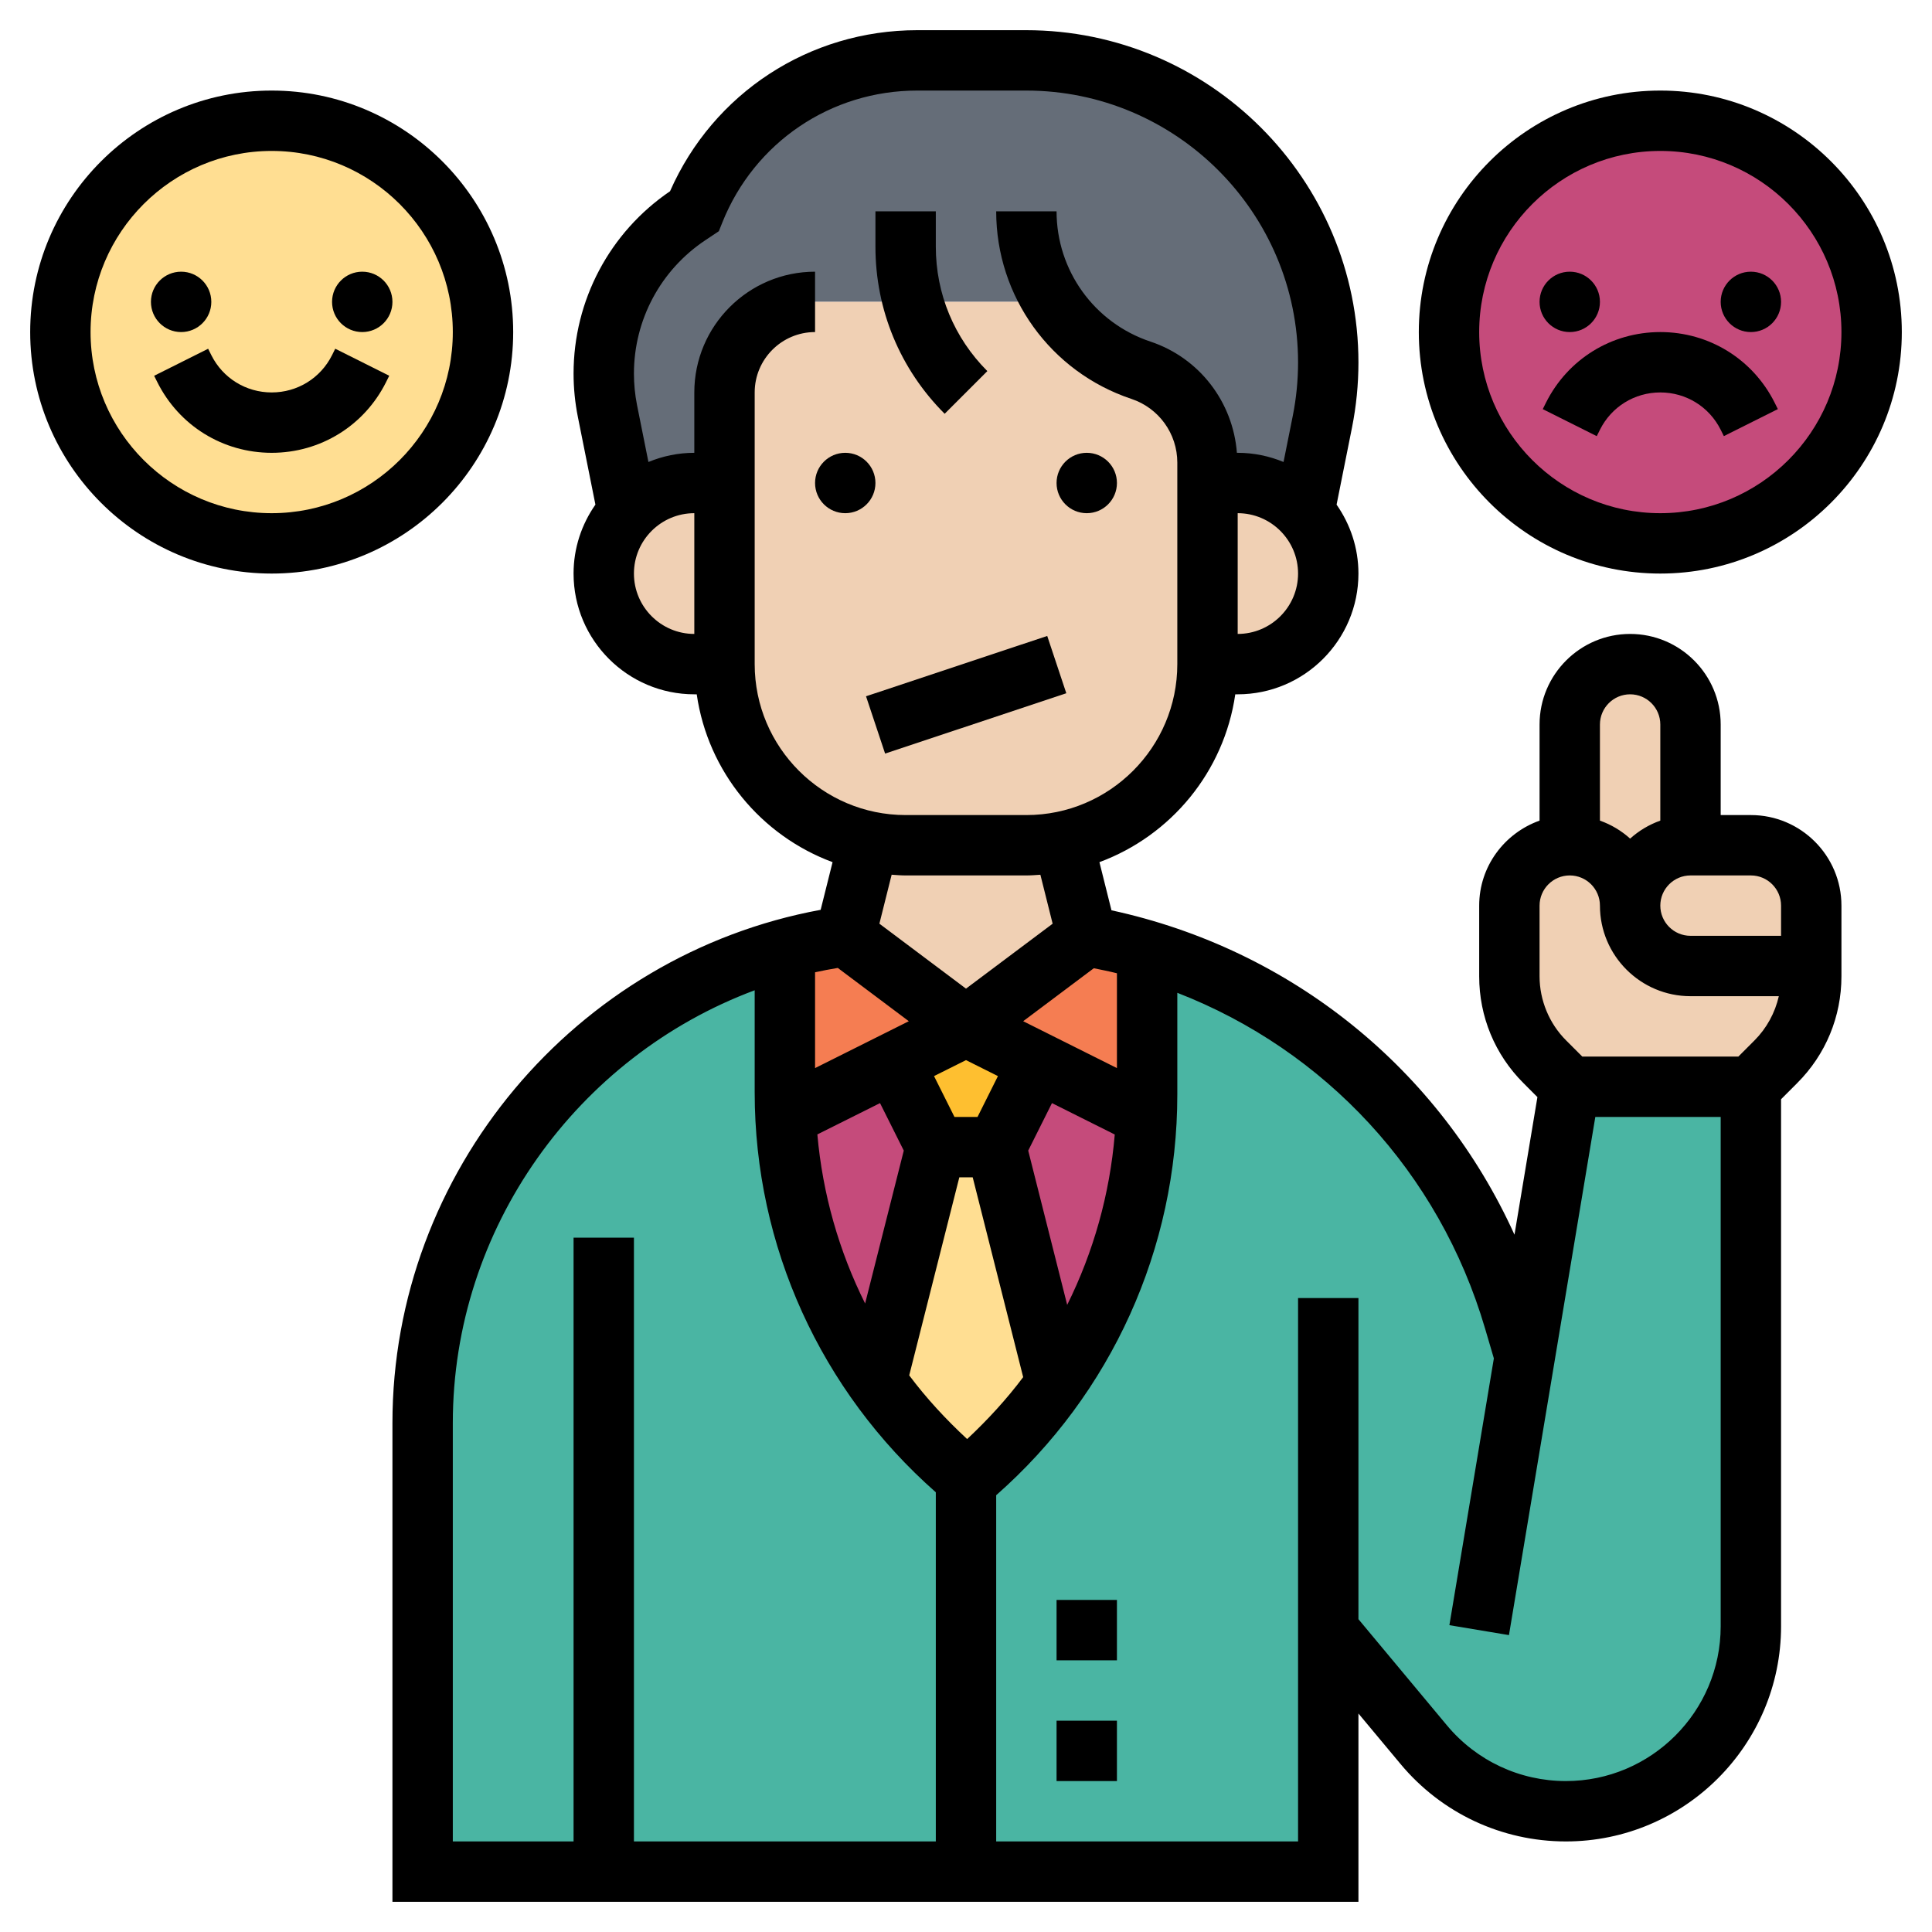 <?xml version="1.0"?>
<svg xmlns="http://www.w3.org/2000/svg" xmlns:xlink="http://www.w3.org/1999/xlink" xmlns:svgjs="http://svgjs.com/svgjs" version="1.1" width="512" height="512" x="0" y="0" viewBox="0 0 64 64" style="enable-background:new 0 0 512 512" xml:space="preserve" class=""><g><g xmlns="http://www.w3.org/2000/svg"><g><g><path d="m33 38 1.98 7.82v.01c-.82 1.17-1.79 2.24-2.89 3.17l-.09.07v-.07c-1.14-.95-2.14-2.04-2.97-3.24l1.97-7.76z" fill="#ffde92" data-original="#ffeaa7" class=""/></g><g><path d="m34.4 35.2-1.4 2.8h-2l-1.4-2.8 2.4-1.2z" fill="#febf30" data-original="#fcd770" class=""/></g><g><path d="m34.4 35.2 3.58 1.79c-.14 3.19-1.19 6.25-3 8.83l-1.98-7.82z" fill="#c54b7b" data-original="#ff826e" class=""/></g><g><path d="m29.6 35.2 1.4 2.8-1.97 7.76c-1.8-2.56-2.86-5.59-3-8.77z" fill="#c54b7b" data-original="#ff826e" class=""/></g><g><path d="m38 31.48v4.78c0 .24-.01.49-.02.73l-3.58-1.79-2.4-1.2 4-3c.68.13 1.35.29 2 .48z" fill="#f57d52" data-original="#fc6e51" class=""/></g><g><path d="m32 34-2.4 1.2-3.57 1.79c-.02-.26-.03-.53-.03-.8v-4.77c.65-.18 1.32-.32 2-.42z" fill="#f57d52" data-original="#fc6e51" class=""/></g><g><path d="m50.51 44.94 1.49-8.94h6v17.87c0 1.69-.68 3.23-1.79 4.34s-2.65 1.79-4.34 1.79c-1.82 0-3.54-.81-4.71-2.21l-3.16-3.79v8h-12v-12.93l.09-.07c1.1-.93 2.07-2 2.89-3.17v-.01c1.81-2.58 2.86-5.64 3-8.83.01-.24.02-.49.02-.73v-4.78c5.81 1.76 10.42 6.33 12.15 12.25z" fill="#4ab5a3" data-original="#b4dd7f" class=""/></g><g><path d="m29.03 45.76c.83 1.2 1.83 2.29 2.97 3.24v.07 12.93h-12-6v-14.86c0-7.42 5-13.81 12-15.72v4.77c0 .27.01.54.03.8.14 3.18 1.2 6.21 3 8.77z" fill="#4ab5a3" data-original="#b4dd7f" class=""/></g><g><circle cx="9" cy="11" fill="#ffde92" r="7" data-original="#ffeaa7" class=""/></g><g><circle cx="55" cy="11" fill="#c54b7b" r="7" data-original="#ff826e" class=""/></g><g><path d="m43.81 13.97-.6 3c-.55-.6-1.34-.97-2.21-.97h-1v-.68c0-.69-.22-1.34-.61-1.88s-.94-.96-1.6-1.18c-1.23-.41-2.24-1.22-2.91-2.26h-7.88c-1.66 0-3 1.34-3 3v3h-1c-.87 0-1.66.37-2.21.97l-.67-3.36c-.08-.4-.12-.82-.12-1.23 0-1.06.26-2.08.74-2.98.49-.9 1.19-1.68 2.07-2.27l.19-.13c.6-1.51 1.64-2.76 2.93-3.63s2.83-1.37 4.46-1.37h3.6c5.53 0 10.01 4.48 10.01 10.01 0 .66-.07 1.32-.19 1.96z" fill="#656d78" data-original="#656d78"/></g><g><path d="m60 32v.34c0 1.06-.42 2.08-1.17 2.83l-.83.83h-6l-.83-.83c-.75-.75-1.17-1.77-1.17-2.83v-2.34c0-.55.22-1.05.59-1.41.36-.37.86-.59 1.41-.59 1.1 0 2 .9 2 2 0 .55.22 1.05.59 1.41.36.37.86.59 1.41.59z" fill="#f0d0b4" data-original="#f0d0b4" class=""/></g><g><path d="m58 28c1.1 0 2 .9 2 2v2h-4c-.55 0-1.05-.22-1.41-.59-.37-.36-.59-.86-.59-1.41 0-1.1.9-2 2-2z" fill="#f0d0b4" data-original="#f0d0b4" class=""/></g><g><path d="m56 28c-1.1 0-2 .9-2 2 0-1.1-.9-2-2-2v-4c0-1.1.9-2 2-2 .55 0 1.05.22 1.41.59.37.36.59.86.59 1.41z" fill="#f0d0b4" data-original="#f0d0b4" class=""/></g><g><path d="m41 16c.87 0 1.66.37 2.21.97.49.53.79 1.24.79 2.03 0 .83-.34 1.58-.88 2.12s-1.29.88-2.12.88h-1v-6z" fill="#f0d0b4" data-original="#f0d0b4" class=""/></g><g><path d="m35.22 27.88.78 3.12-4 3-4-3 .78-3.12c.39.08.8.12 1.22.12h4c.42 0 .83-.04 1.22-.12z" fill="#f0d0b4" data-original="#f0d0b4" class=""/></g><g><path d="m24 16v6h-1c-.83 0-1.58-.34-2.12-.88s-.88-1.29-.88-2.12c0-.79.3-1.5.79-2.03.55-.6 1.34-.97 2.21-.97z" fill="#f0d0b4" data-original="#f0d0b4" class=""/></g><g><path d="m40 16v6c0 2.89-2.05 5.31-4.78 5.88-.39.08-.8.12-1.22.12h-4c-.42 0-.83-.04-1.22-.12-2.73-.57-4.78-2.99-4.78-5.88v-6-3c0-1.66 1.34-3 3-3h7.88c.67 1.04 1.68 1.85 2.91 2.26.66.22 1.21.64 1.6 1.18s.61 1.19.61 1.88z" fill="#f0d0b4" data-original="#f0d0b4" class=""/></g></g><g><path d="m58 27h-1v-3c0-1.654-1.346-3-3-3s-3 1.346-3 3v3.184c-1.161.414-2 1.514-2 2.816v2.343c0 1.335.521 2.591 1.465 3.535l.464.465-.76 4.558c-2.481-5.476-7.382-9.453-13.35-10.746l-.399-1.595c2.367-.876 4.13-2.993 4.5-5.56h.08c2.206 0 4-1.794 4-4 0-.85-.271-1.635-.724-2.283l.51-2.549c.142-.711.214-1.438.214-2.159 0-6.071-4.938-11.009-11.009-11.009h-3.606c-3.576 0-6.757 2.083-8.189 5.335-2.003 1.363-3.196 3.615-3.196 6.04 0 .479.048.961.142 1.433l.582 2.908c-.454.649-.724 1.434-.724 2.284 0 2.206 1.794 4 4 4h.08c.37 2.567 2.133 4.683 4.5 5.56l-.395 1.579c-8.13 1.496-14.185 8.676-14.185 17.003v15.858h32v-6.238l1.394 1.672c1.359 1.631 3.355 2.566 5.477 2.566 3.931 0 7.129-3.198 7.129-7.129v-17.457l.535-.536c.944-.944 1.465-2.2 1.465-3.535v-2.343c0-1.654-1.346-3-3-3zm-4-4c.552 0 1 .449 1 1v3.184c-.374.133-.711.336-1 .596-.289-.261-.626-.463-1-.596v-3.184c0-.551.448-1 1-1zm-21.962 24.671c-.705-.653-1.352-1.353-1.919-2.11l1.66-6.561h.443l1.672 6.619c-.55.735-1.177 1.415-1.856 2.052zm-4.285-15.607 2.353 1.765-3.106 1.553v-3.174c.248-.056.5-.101.753-.144zm4.629 4.936h-.764l-.677-1.353 1.059-.529 1.058.529zm-3.23-.458.787 1.573-1.281 5.065c-.867-1.738-1.408-3.631-1.582-5.601zm6.2 6.684-1.291-5.111.787-1.573 2.08 1.04c-.167 1.983-.706 3.892-1.576 5.644zm1.648-7.844-3.106-1.553 2.34-1.755c.256.053.514.103.766.167zm4-14.382v-4c1.103 0 2 .897 2 2s-.897 2-2 2zm-20-2c0-1.103.897-2 2-2v4c-1.103 0-2-.897-2-2zm4 3v-9c0-1.103.897-2 2-2v-2c-2.206 0-4 1.794-4 4v2c-.538 0-1.05.11-1.52.304l-.378-1.887c-.068-.343-.102-.693-.102-1.042 0-1.779.884-3.43 2.363-4.416l.45-.3.115-.289c1.062-2.654 3.597-4.37 6.457-4.37h3.606c4.968 0 9.009 4.042 9.009 9.009 0 .591-.059 1.185-.175 1.767l-.306 1.528c-.469-.194-.981-.304-1.519-.304h-.026c-.13-1.684-1.24-3.142-2.863-3.684-1.861-.62-3.111-2.355-3.111-4.316h-2c0 2.823 1.8 5.32 4.479 6.214.91.303 1.521 1.152 1.521 2.111v6.675c0 2.757-2.243 5-5 5h-4c-2.757 0-5-2.243-5-5zm5 7h4c.156 0 .31-.013.464-.023l.406 1.622-2.87 2.151-2.869-2.152.406-1.622c.153.011.307.024.463.024zm-15 18.142c0-6.464 4.128-12.148 10-14.338v3.386c0 5.096 2.191 9.887 6 13.244v11.566h-10v-20h-2v20h-4zm36.871 11.858c-1.526 0-2.963-.673-3.94-1.846l-2.931-3.516v-10.638h-2v18h-10v-11.469c3.817-3.357 6-8.174 6-13.271v-3.372c4.894 1.901 8.673 5.944 10.195 11.121l.291.989-1.473 8.838 1.973.329 2.861-17.165h4.153v16.871c0 2.828-2.301 5.129-5.129 5.129zm6.25-24.536-.535.536h-5.171l-.536-.536c-.559-.558-.879-1.331-.879-2.121v-2.343c0-.551.448-1 1-1s1 .449 1 1c0 1.654 1.346 3 3 3h2.926c-.125.55-.404 1.063-.805 1.464zm.879-3.464h-3c-.552 0-1-.449-1-1s.448-1 1-1h2c.552 0 1 .449 1 1z" fill="#000000" data-original="#000000" class=""/><circle cx="28" cy="16" r="1" fill="#000000" data-original="#000000" class=""/><circle cx="36" cy="16" r="1" fill="#000000" data-original="#000000" class=""/><path d="m32.707 12.293c-1.101-1.101-1.707-2.565-1.707-4.122v-1.171h-2v1.171c0 2.091.814 4.057 2.293 5.536z" fill="#000000" data-original="#000000" class=""/><path d="m35 57h2v2h-2z" fill="#000000" data-original="#000000" class=""/><path d="m35 53h2v2h-2z" fill="#000000" data-original="#000000" class=""/><path d="m28.838 22h6.325v2h-6.325z" transform="matrix(.949 -.316 .316 .949 -5.631 11.3)" fill="#000000" data-original="#000000" class=""/><path d="m55 19c4.411 0 8-3.589 8-8s-3.589-8-8-8-8 3.589-8 8 3.589 8 8 8zm0-14c3.309 0 6 2.691 6 6s-2.691 6-6 6-6-2.691-6-6 2.691-6 6-6z" fill="#000000" data-original="#000000" class=""/><circle cx="52" cy="10" r="1" fill="#000000" data-original="#000000" class=""/><circle cx="58" cy="10" r="1" fill="#000000" data-original="#000000" class=""/><path d="m51.211 13.342-.105.211 1.789.895.105-.212c.381-.762 1.147-1.236 2-1.236s1.619.474 2 1.236l.105.211 1.789-.895-.105-.21c-.722-1.445-2.174-2.342-3.789-2.342s-3.067.897-3.789 2.342z" fill="#000000" data-original="#000000" class=""/><path d="m17 11c0-4.411-3.589-8-8-8s-8 3.589-8 8 3.589 8 8 8 8-3.589 8-8zm-8 6c-3.309 0-6-2.691-6-6s2.691-6 6-6 6 2.691 6 6-2.691 6-6 6z" fill="#000000" data-original="#000000" class=""/><circle cx="6" cy="10" r="1" fill="#000000" data-original="#000000" class=""/><circle cx="12" cy="10" r="1" fill="#000000" data-original="#000000" class=""/><path d="m11 11.764c-.381.762-1.147 1.236-2 1.236s-1.619-.474-2-1.236l-.105-.211-1.789.895.105.21c.722 1.445 2.174 2.342 3.789 2.342s3.067-.897 3.789-2.342l.105-.211-1.789-.895z" fill="#000000" data-original="#000000" class=""/></g></g></g></svg>
